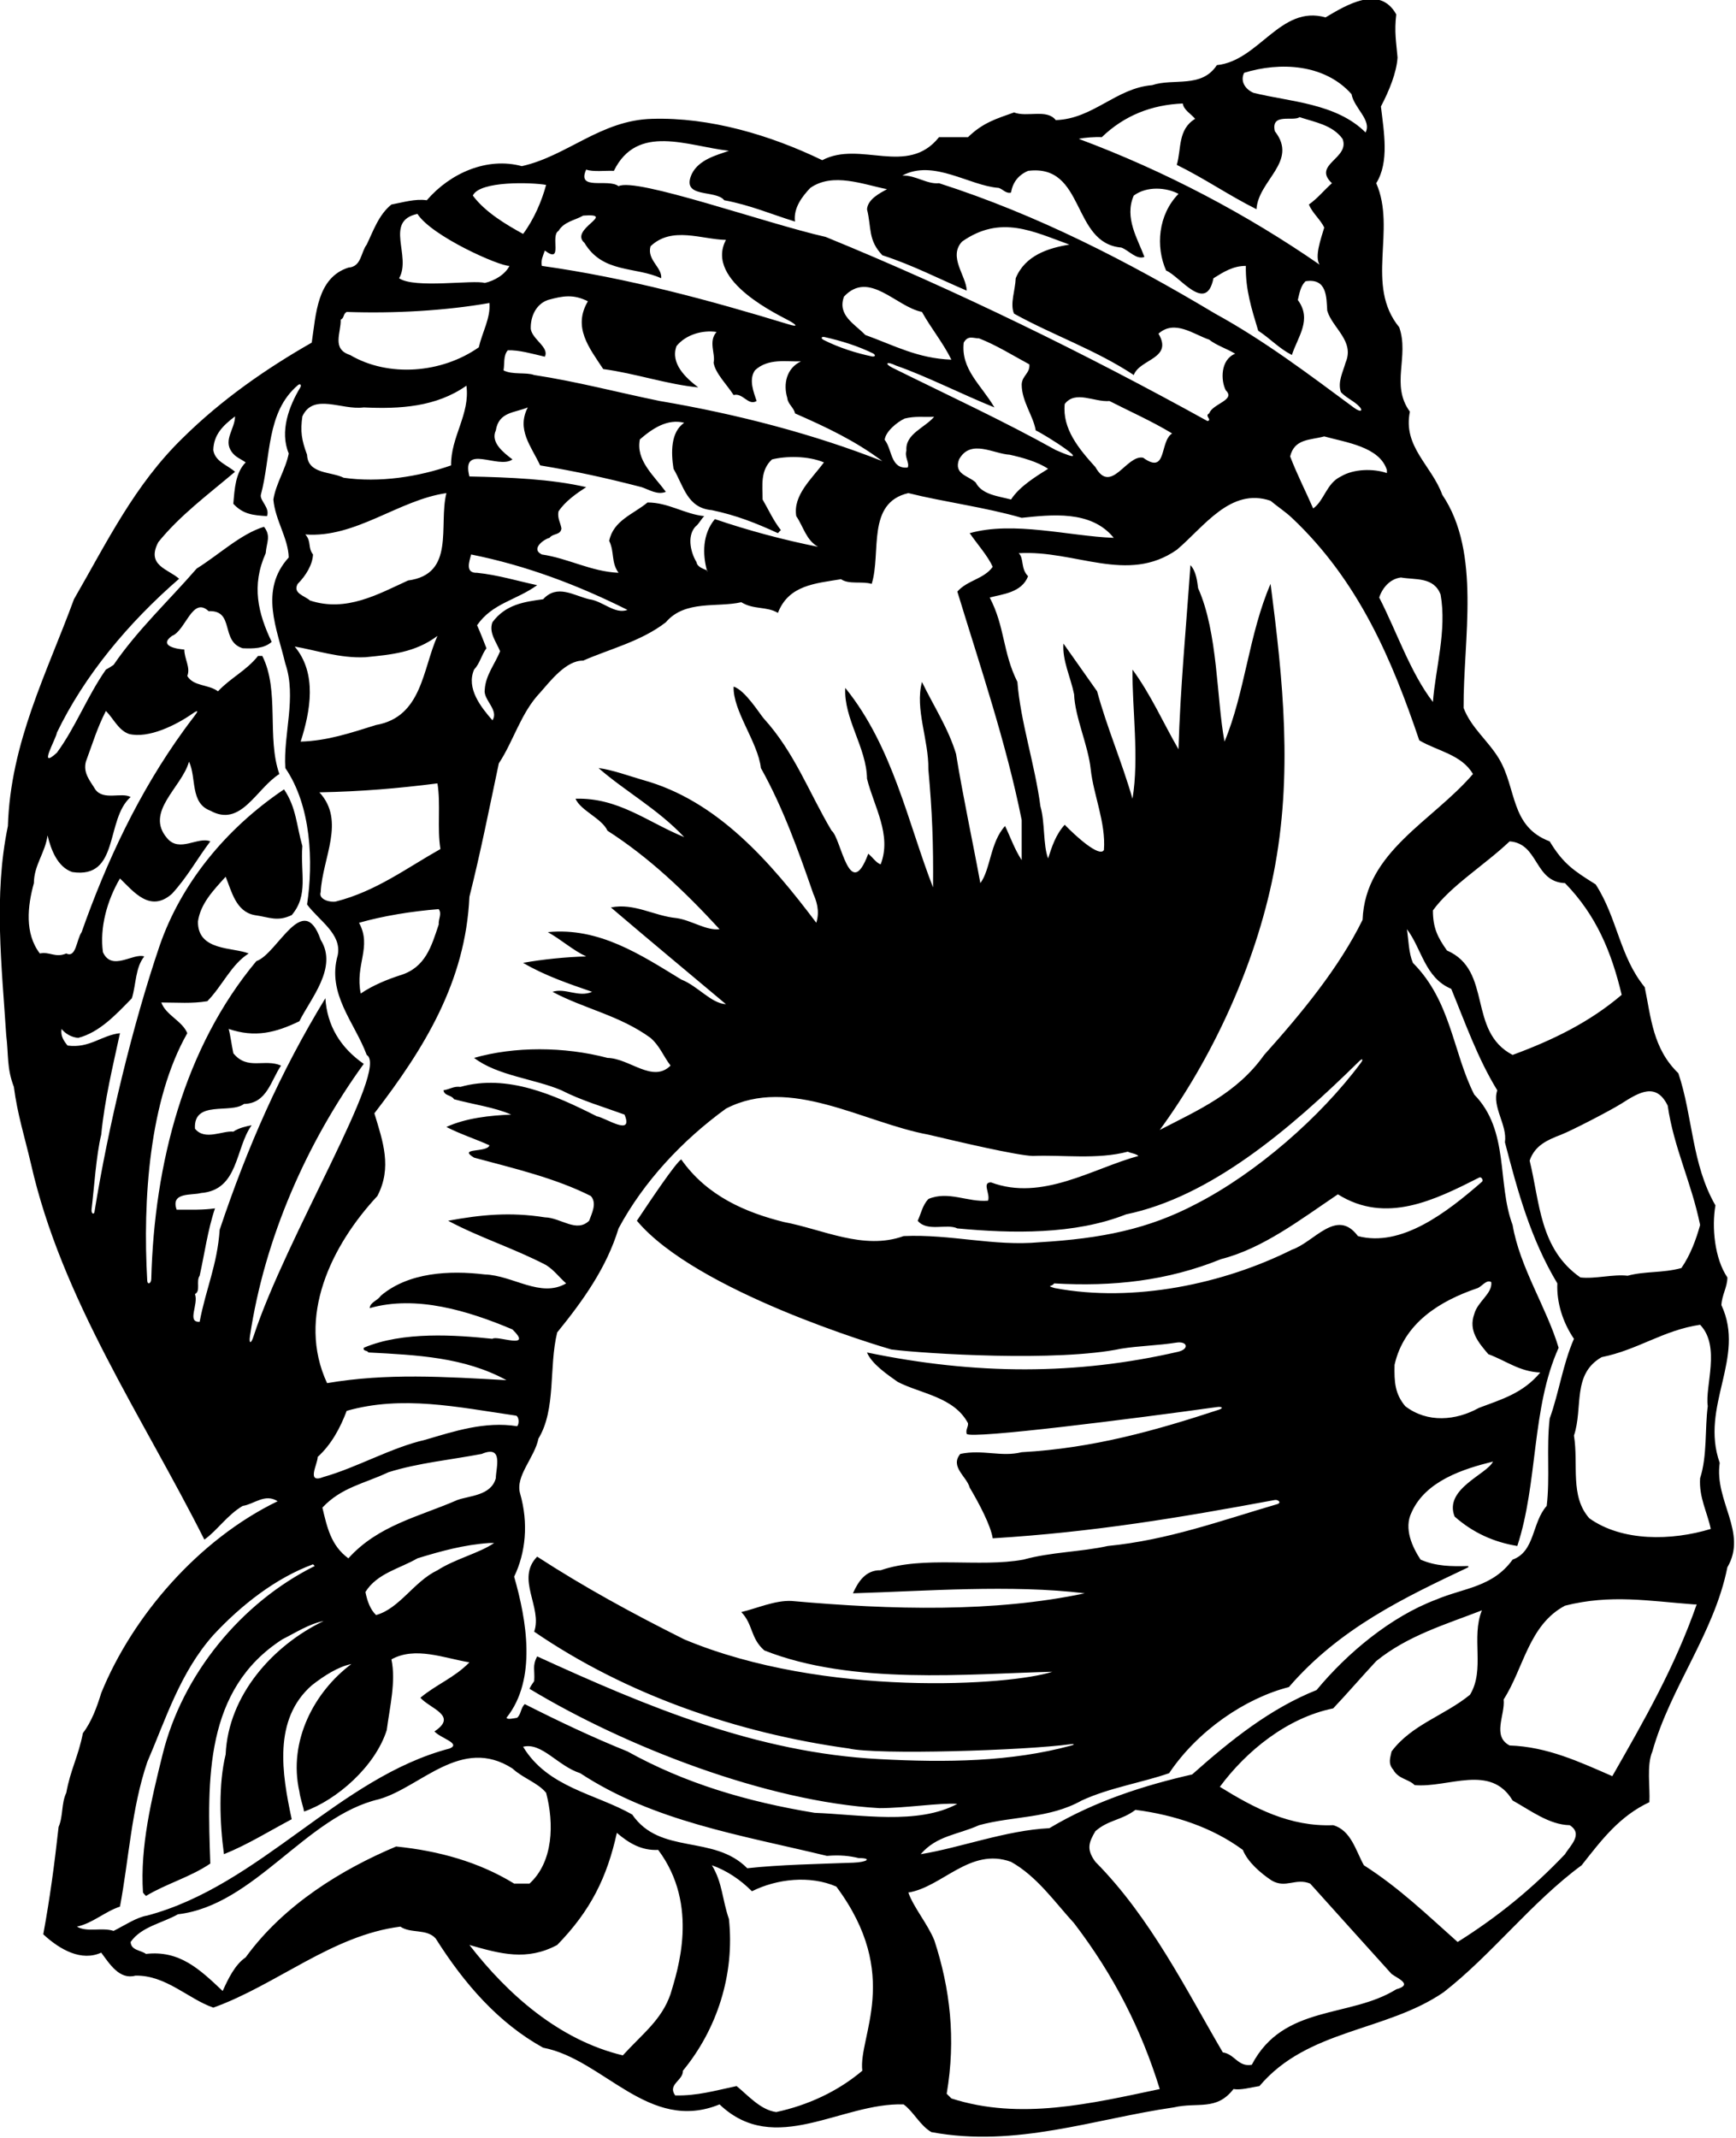 <?xml version="1.0" encoding="UTF-8"?>
<svg xmlns="http://www.w3.org/2000/svg" xmlns:xlink="http://www.w3.org/1999/xlink" width="497pt" height="612pt" viewBox="0 0 497 612" version="1.1">
<g id="surface1">
<path style=" stroke:none;fill-rule:nonzero;fill:rgb(0%,0%,0%);fill-opacity:1;" d="M 492.336 418.68 C 486.602 402.453 499.898 388.668 492.824 373.539 C 492.945 370.609 494.531 368.414 494.531 365.609 C 490.871 360.242 490.016 351.215 491.113 344.992 C 484.281 333.156 484.648 319.492 480.5 307.172 C 473.18 300.094 472.691 291.312 470.863 282.527 C 463.664 273.742 463.055 262.762 456.832 253.125 C 450.609 249.223 447.562 247.27 443.656 240.805 C 432.312 236.531 434.262 225.676 429.141 217.137 C 425.969 211.891 421.211 208.352 419.012 202.617 C 418.891 182.977 424.137 158.211 412.914 141.617 C 409.863 133.199 401.566 127.832 403.641 117.828 C 398.027 110.141 403.52 102.09 400.59 93.672 C 390.711 81.594 399.859 65.855 394.004 52.434 C 397.785 46.336 396.199 37.797 395.344 30.477 C 397.664 26.082 399.859 20.715 400.102 16.445 C 399.738 12.055 399.129 9.125 399.738 4.121 C 394.98 -4.418 385.465 1.438 379.484 4.977 C 366.555 1.316 360.453 17.422 348.375 18.641 C 343.984 25.352 336.055 22.301 329.832 24.375 C 319.461 25.23 312.996 34.012 302.258 34.379 C 299.695 31.086 294.086 33.648 290.305 32.184 C 285.18 34.012 281.398 35.109 277.129 39.258 C 274.441 39.258 271.516 39.258 268.832 39.258 C 259.805 50.605 246.262 40.113 235.402 45.848 C 220.52 38.648 203.195 33.523 186.727 34.012 C 171.965 34.379 162.445 44.629 149.395 47.555 C 139.512 44.871 128.898 49.508 122.188 57.316 C 118.895 56.828 115.355 57.926 112.062 58.535 C 108.402 61.465 106.816 66.223 104.984 70.004 C 103.277 72.199 103.52 76.348 99.738 76.59 C 90.711 79.52 90.469 90.012 89.246 98.062 C 76.191 105.504 63.383 114.41 52.281 125.391 C 38.496 138.812 30.688 155.035 21.172 171.508 C 13.484 192.492 2.992 212.5 2.262 236.41 C -1.887 256.297 0.551 276.914 1.773 296.191 C 2.504 302.289 1.895 305.586 3.969 311.074 C 4.945 318.762 7.141 325.715 8.848 333.035 C 17.633 371.832 40.691 405.258 58.504 440.641 C 62.039 438.199 65.09 433.562 69.484 431 C 72.777 430.512 75.828 427.34 79.488 429.66 C 57.039 440.516 38.008 462.355 28.98 484.559 C 27.758 488.586 26.172 492.855 23.734 496.027 C 22.391 502.859 20.195 506.398 18.977 513.105 C 17.512 516.156 18.121 519.816 16.777 522.867 C 15.559 533.727 14.34 542.996 12.387 553.609 C 17.266 558.125 23.367 561.418 28.98 558.855 C 31.418 562.152 34.227 566.664 38.738 565.445 C 47.402 565.203 53.988 572.156 61.066 574.594 C 79.121 568.129 95.102 553.855 114.621 551.414 C 117.672 553.488 122.188 551.902 124.75 554.832 C 132.922 567.762 142.684 578.988 155.492 586.062 C 172.816 589.355 185.75 610.586 206 602.289 C 221.859 617.418 240.895 601.68 258.703 602.289 C 261.633 604.484 263.34 608.266 266.637 610.219 C 290.914 614.734 313.238 606.438 336.055 603.145 C 342.887 601.559 348.254 604.242 353.133 597.898 C 355.328 598.262 358.137 597.41 360.574 597.043 C 374.359 580.695 396.688 581.551 413.277 570.203 C 427.066 559.469 438.531 544.34 452.809 533.848 C 458.664 526.406 463.664 519.816 472.203 515.789 C 472.449 511.52 471.352 505.301 473.059 501.273 C 478.184 482.973 490.75 467.48 494.531 448.57 C 500.387 438.566 490.75 429.66 492.336 418.68 Z M 464.227 315.832 C 469.27 312.613 474.141 309.664 477.449 316.441 C 479.16 328.398 484.281 338.523 486.723 350.602 C 485.625 354.629 483.918 359.266 481.355 362.926 C 475.988 364.391 470.863 363.777 465.984 365.121 C 461.715 364.633 456.711 366.098 452.441 365.609 C 440.73 357.434 440.852 344.016 437.922 332.18 C 439.41 327.789 443.066 326.242 446.906 324.762 C 449.996 323.566 461.281 317.711 464.227 315.832 Z M 442.805 431 C 438.531 435.758 439.508 444.055 433.043 446.371 C 427.309 454.305 419.137 454.426 411.082 457.84 C 398.152 462.723 385.707 473.09 376.922 483.703 C 363.746 488.949 352.402 497.98 341.301 507.859 C 327.879 510.91 313.484 515.426 300.43 523.234 C 287.984 523.844 274.93 528.844 263.586 530.676 C 268.223 525.309 274.078 525.184 280.301 522.379 C 290.18 519.695 300.309 520.551 309.699 515.305 C 317.633 511.645 327.023 510.18 334.711 507.496 C 342.887 495.297 356.551 486.023 368.992 482.852 C 383.512 466.016 402.055 457.23 420.355 448.57 C 420.355 448.445 420.355 448.324 420.355 448.203 C 415.477 448.324 411.203 448.324 406.691 446.371 C 404.371 442.836 401.812 437.469 404.129 432.832 C 408.156 423.805 419.012 420.387 427.43 418.312 C 425.723 421.973 413.277 426.121 416.449 434.051 C 421.695 438.688 427.676 441.371 434.387 442.469 C 440.363 424.289 438.41 403.062 446.219 385.738 C 442.805 374.27 435.117 362.805 433.043 350.602 C 428.527 338.523 432.188 323.641 422.062 313.27 C 415.965 301.316 415.477 286.555 404.496 275.574 C 403.273 272.645 403.273 269.105 402.785 265.934 C 407.059 271.547 407.91 279.844 415.477 283.016 C 419.5 292.773 423.039 302.902 428.652 312.051 C 427.066 316.809 431.578 321.934 430.848 326.934 C 434.508 340.965 438.168 354.508 445.852 367.316 C 445.609 372.809 447.438 378.539 450.609 383.176 C 447.438 390.375 446.34 398.551 443.656 405.992 C 442.68 414.531 443.777 422.949 442.805 431 Z M 426.09 387.57 C 431.336 389.52 434.996 392.57 440.973 392.816 C 435.973 398.793 429.871 400.5 423.406 402.941 C 416.816 406.602 408.645 407.332 402.301 402.453 C 399.371 398.914 399.129 395.621 399.25 390.617 C 401.934 378.664 412.18 372.32 423.039 368.66 C 424.258 368.172 425.602 366.098 426.941 366.949 C 427.309 370.246 423.039 372.441 422.062 376.102 C 420.355 380.859 423.281 384.273 426.09 387.57 Z M 424.289 338.211 C 414.105 347.102 401.152 357.051 388.758 353.773 C 382.656 345.602 376.312 355.484 369.848 357.68 C 350.285 367.461 324.574 372.914 301.953 368.656 C 299.312 367.871 301.281 368.293 301.77 367.316 C 318.605 368.293 334.223 366.586 349.594 360.363 C 361.551 357.312 372.164 349.141 383.023 341.82 C 396.809 350.48 410.84 343.406 423.406 337.062 C 424.121 336.602 424.73 337.824 424.289 338.211 Z M 432.188 240.805 C 440.605 241.414 439.145 252.395 448.051 252.758 C 457.078 262.031 461.348 272.523 464.273 284.723 C 455.125 292.531 444.633 297.656 433.043 301.926 C 419.988 295.094 427.43 277.77 414.254 272.035 C 411.57 268.254 410.23 265.57 410.23 260.566 C 415.352 253.492 424.992 247.637 432.188 240.805 Z M 421.695 221.527 C 410.105 235.07 390.832 243.73 390.098 263.25 C 383.391 276.914 372.652 289.969 361.918 301.926 C 354.109 312.906 343.129 317.664 332.027 323.398 C 346.789 303.266 359.355 276.551 364.602 250.074 C 370.215 221.77 367.285 194.32 363.746 167.113 C 357.523 181.512 356.426 198.227 350.57 212.254 C 348.254 200.055 348.742 181.145 343.008 168.336 C 342.762 166.629 342.52 163.578 340.812 161.746 C 339.59 179.316 337.883 197.129 337.395 214.449 C 333.004 206.887 329.586 198.957 324.219 191.637 C 324.098 202.496 326.172 217.012 324.219 228.602 C 321.168 217.988 316.898 208.23 314.094 197.859 C 310.922 193.344 307.629 188.711 304.453 184.195 C 304.09 189.074 306.527 193.832 307.504 198.715 C 307.75 205.301 311.531 213.23 312.262 220.184 C 313.051 227.504 316.645 235.551 316.043 243.27 C 314.812 245.539 307.871 239.219 304.82 236.047 C 302.258 238.852 301.16 242.266 300.062 245.684 C 298.598 241.902 299.211 235.434 297.867 230.801 C 296.281 218.723 292.133 206.52 291.277 195.176 C 287.008 186.637 287.742 179.438 283.348 171.02 C 286.887 170.043 292.5 169.676 294.328 164.918 C 292.133 162.723 293.23 159.797 291.645 158.332 C 307.871 157.355 322.754 167.238 336.906 157.355 C 344.715 150.766 352.277 139.422 363.746 143.324 C 365.453 144.789 367.895 146.375 369.848 148.203 C 389 166.262 398.516 188.832 406.324 211.891 C 411.449 214.938 418.402 215.914 421.695 221.527 Z M 265.781 220.184 C 266.879 232.262 267.246 241.414 267.121 253.98 C 260.047 235.922 255.656 213.719 241.992 196.883 C 241.504 205.668 248.09 213.965 248.215 222.867 C 250.164 230.801 255.41 238.973 252.117 247.391 C 250.773 246.902 249.801 245.316 248.578 244.34 C 243.211 258.738 240.77 239.703 238.086 237.754 C 231.668 226.98 227.48 215.34 218.691 205.676 C 217.621 204.504 213.32 197.492 210.027 196.516 C 209.781 203.473 216.98 212.379 217.836 219.82 C 224.18 231.164 228.57 243.488 232.84 255.809 C 233.668 257.668 234.793 260.688 233.695 264.105 C 220.641 246.781 205.391 229.09 184.039 223.234 C 180.258 222.137 175.258 220.309 171.352 219.82 C 179.039 226.527 188.312 231.531 195.875 239.582 C 185.383 235.312 177.086 228.238 164.766 228.602 C 166.23 232.02 172.328 234.215 173.914 237.754 C 185.871 245.438 195.996 255.078 206 265.934 C 202.219 266.422 197.949 263.371 193.68 262.762 C 187.215 262.152 181.602 258.371 174.891 259.715 C 186.48 269.594 196.363 277.77 207.832 287.406 C 203.562 287.164 199.902 282.281 195.02 280.332 C 183.43 273.254 171.477 265.324 156.836 266.789 C 160.617 268.863 163.91 271.914 167.816 273.742 C 162.203 273.863 155.129 274.598 149.758 275.574 C 155.98 279.234 162.812 281.551 169.523 283.867 C 165.617 285.578 161.836 282.648 158.176 283.867 C 167.328 288.75 177.332 290.578 186.238 297.047 C 188.922 299.363 189.898 302.289 191.973 304.977 C 186.848 310.098 180.258 302.902 173.914 302.777 C 161.473 299.484 147.195 299.484 135.73 302.777 C 142.438 307.902 153.055 308.758 160.738 312.051 C 166.473 314.98 172.449 316.688 178.797 319.004 C 181.48 325.473 173.305 319.859 170.863 319.492 C 158.785 313.395 145.246 307.293 131.824 311.074 C 129.871 310.832 129.02 311.684 126.945 312.051 C 127.312 313.758 129.141 313.27 129.996 314.613 C 135.363 316.078 141.707 316.93 146.344 319.004 C 140.242 319.25 133.41 319.98 127.801 322.543 C 131.824 324.617 136.094 325.961 140.121 327.789 C 139.512 329.984 130.848 328.398 135.73 331.328 C 147.074 334.379 159.031 337.184 169.156 342.309 C 170.988 344.383 169.402 347.309 168.668 349.383 C 165.008 352.922 160.617 348.527 155.98 348.406 C 145.977 346.82 137.559 347.676 128.285 349.383 C 137.438 354.262 146.953 357.191 156.348 362.07 C 158.785 363.656 159.887 365.363 162.082 367.316 C 154.762 371.586 146.832 365 138.777 364.754 C 128.652 363.535 116.941 364.145 109.012 370.855 C 108.035 372.32 105.961 372.684 105.84 374.395 C 119.137 370.609 134.02 375.125 146.711 380.492 C 152.809 386.473 142.195 382.078 140.977 383.176 C 130.484 382.078 115.355 380.98 104.133 385.738 C 103.887 386.836 105.105 386.348 105.473 387.082 C 119.383 387.812 132.922 388.422 145 395.012 C 127.312 394.035 110.719 392.938 93.641 395.863 C 84.855 376.953 94.859 356.461 108.035 342.309 C 112.305 334.133 109.621 326.691 107.18 318.641 C 121.453 300.094 133.289 280.941 134.387 256.664 C 137.559 244.098 140.121 231.164 142.805 218.477 C 146.953 212.254 149.148 203.961 154.641 198.227 C 157.445 195.055 162.082 188.953 166.961 189.074 C 174.402 185.781 183.555 183.586 190.629 178.094 C 196.117 171.629 205.391 173.945 212.223 172.359 C 215.762 174.559 219.422 173.461 222.715 175.41 C 225.766 167.48 233.328 166.992 240.77 165.773 C 243.09 167.359 246.75 166.262 249.555 167.113 C 252.359 158.211 247.969 143.934 260.047 141.129 C 270.297 143.691 282.008 145.156 292.5 148.203 C 300.797 147.352 312.387 145.887 318.852 153.938 C 306.039 153.449 290.18 149.059 277.613 152.598 C 279.812 155.77 282.859 159.184 284.203 162.234 C 281.641 165.773 277.004 166.016 274.078 169.312 C 280.664 190.906 288.105 212.742 292.5 234.703 C 292.5 239.094 292.5 241.777 292.5 246.172 C 290.426 243 289.328 239.703 287.742 236.41 C 283.473 241.047 283.594 248.855 280.664 252.758 C 278.469 240.805 275.664 227.871 273.711 215.793 C 271.516 208.473 267.246 202.008 263.949 195.176 C 261.879 202.984 265.902 211.645 265.781 220.184 Z M 130.973 429.293 C 120.113 434.051 108.277 436.492 99.738 446.008 C 94.738 442.348 93.641 437.102 92.297 431.488 C 97.785 425.633 104.254 424.656 111.207 421.363 C 119.746 418.68 129.02 417.824 137.926 416.117 C 144.27 413.434 141.949 420.266 141.949 423.07 C 140.609 428.074 134.387 428.074 130.973 429.293 Z M 141.465 441.613 C 137.191 444.543 130.359 446.129 125.238 449.422 C 118.527 452.594 114.379 460.402 107.668 462.234 C 105.961 460.648 105.105 458.086 104.617 455.645 C 107.914 450.277 114.5 448.934 119.504 446.008 C 126.215 443.934 132.922 442.102 140.121 441.613 C 140.609 441.613 140.977 441.613 141.465 441.613 Z M 121.699 412.09 C 112.062 414.285 102.18 420.02 92.664 422.703 C 87.539 424.777 90.957 419.047 90.957 416.973 C 94.859 413.434 97.422 408.676 99.25 403.797 C 115.109 399.281 130.848 402.695 147.562 405.137 C 148.539 405.137 148.781 407.453 148.051 408.188 C 138.777 406.723 129.996 409.652 121.699 412.09 Z M 102.789 264.105 C 109.621 262.152 117.797 260.812 125.602 260.199 C 126.578 261.543 125.48 263.008 125.602 264.594 C 123.527 270.816 121.82 276.914 114.621 279.109 C 111.207 280.211 106.816 281.918 103.277 284.355 C 101.57 276.062 106.57 271.059 102.789 264.105 Z M 91.441 226.773 C 103.52 226.527 113.648 225.676 125.238 224.211 C 126.215 230.188 125.113 237.02 126.09 243 C 116.332 248.488 107.668 255.078 96.199 258.004 C 94.738 258.371 91.078 257.516 91.809 255.32 C 92.297 245.562 99.008 234.945 91.441 226.773 Z M 84.367 185.051 C 90.223 186.023 97.297 188.465 104.617 188.098 C 112.062 187.367 118.895 186.758 125.238 182 C 120.969 191.516 120.844 205.18 107.668 207.496 C 100.227 209.816 93.762 212.012 86.074 212.254 C 88.883 203.473 90.832 192.734 84.367 185.051 Z M 87.418 152.965 C 101.812 154.062 114.137 143.082 127.801 141.129 C 125.48 150.402 130.484 164.309 116.82 166.141 C 108.277 170.043 99.129 175.289 88.758 171.871 C 87.051 170.41 83.758 169.801 85.223 167.113 C 87.66 164.676 89.492 161.504 89.613 158.695 C 88.027 156.621 89.246 155.035 87.418 152.965 Z M 141.949 123.195 C 142.805 117.828 147.32 118.191 151.102 116.605 C 147.809 122.949 152.078 127.711 154.641 133.199 C 164.887 134.906 173.305 136.738 183.676 139.422 C 185.871 140.152 188.188 141.738 190.629 140.762 C 187.215 136.129 181.969 131.734 183.188 125.758 C 186.848 122.586 191.117 119.777 195.875 121 C 191.973 123.684 192.094 129.539 192.824 134.176 C 195.754 139.176 196.73 145.398 203.805 146.008 C 210.758 147.473 216.371 149.668 222.715 152.598 C 223.082 152.23 223.203 151.988 223.57 151.742 C 221.371 148.938 220.031 145.887 218.324 142.961 C 218.324 138.934 217.59 134.664 221.008 131.492 C 224.91 130.516 231.254 130.395 235.891 132.344 C 232.352 137.102 226.984 141.738 227.961 147.719 C 230.035 150.766 230.766 154.551 234.184 156.5 C 224.422 154.551 214.297 151.863 204.66 148.57 C 201.078 152.867 201.121 158.559 202.379 163.258 C 202.566 163.367 202.629 163.465 202.465 163.578 C 202.434 163.473 202.406 163.363 202.379 163.258 C 201.742 162.887 199.602 162.398 199.414 160.895 C 197.949 158.574 196.484 153.695 199.047 150.766 C 200.145 149.914 200.633 148.691 201.609 147.719 C 195.875 147.105 191.359 143.812 185.383 143.812 C 181.234 147.23 175.621 148.938 174.402 154.793 C 175.988 158.086 174.891 160.895 177.086 163.941 C 169.156 163.578 162.691 159.797 155.129 158.695 C 151.832 157.109 155.738 154.305 157.324 153.938 C 158.301 152.598 160.496 153.207 160.738 151.254 C 160.496 149.668 159.52 148.328 159.887 146.375 C 161.836 143.445 165.008 141.25 167.816 139.422 C 157.812 137.102 145.855 136.613 134.387 136.371 C 131.945 126.734 142.684 134.418 146.711 131.492 C 144.148 129.539 140.363 126.609 141.949 123.195 Z M 151.953 94.16 C 151.832 90.621 153.418 87.082 156.836 85.863 C 161.227 84.645 164.156 84.156 168.305 86.23 C 163.91 93.672 168.668 99.527 172.695 105.629 C 181.844 106.848 190.996 110.02 199.902 110.871 C 196.363 108.188 191.848 104.039 193.68 99.039 C 196.363 95.746 201.121 94.402 205.148 95.012 C 202.707 97.695 204.902 101.355 204.293 103.797 C 204.781 106.848 208.074 110.02 210.027 113.07 C 212.711 112.336 214.176 116.242 216.613 114.777 C 215.762 112.215 214.297 108.676 216.129 105.992 C 219.91 102.453 225.156 103.555 229.305 103.43 C 225.156 105.383 224.18 109.898 225.398 113.922 C 225.52 115.633 227.352 116.73 227.594 118.316 C 236.5 122.219 244.797 126.121 252.605 131.98 C 233.086 124.293 211.246 118.559 188.922 114.777 C 176.965 112.336 165.008 109.164 152.93 107.336 C 150.734 106.48 146.586 107.336 144.148 105.992 C 144.512 104.164 144.023 101.844 145.367 100.258 C 148.539 100.137 152.32 101.234 155.98 102.09 C 157.324 99.406 152.441 97.211 151.953 94.16 Z M 275.906 98.062 C 277.129 95.867 278.59 96.844 280.301 96.844 C 285.301 98.797 289.938 101.723 294.695 104.285 C 294.938 106.848 292.621 107.457 292.5 110.02 C 292.5 114.898 295.793 118.926 296.523 123.195 C 298.844 124.172 315.191 134.539 302.258 128.809 C 287.383 120.516 271.312 113.086 255.562 105.289 C 253.062 104.039 253.812 103.289 256.523 104.637 C 265 107.562 275.551 112.93 284.691 116.605 C 280.91 110.141 275.055 105.75 275.906 98.062 Z M 304.82 115.633 C 307.871 111.605 313.238 115.145 317.633 114.777 C 323.609 117.828 329.711 120.512 335.566 124.051 C 331.906 126.367 334.223 136.004 327.27 131.004 C 322.512 130.027 318.117 141.738 313.605 133.688 C 308.848 128.441 304.09 122.707 304.82 115.633 Z M 300.062 134.176 C 296.77 136.25 291.891 139.176 289.449 142.961 C 285.789 141.984 281.152 141.617 279.324 138.078 C 277.25 136.129 272.98 135.762 274.566 131.492 C 277.859 125.512 284.445 129.906 289.082 130.148 C 292.379 130.883 297.012 132.102 300.062 134.176 Z M 259.496 128.934 C 258.887 130.883 260.473 132.469 259.863 133.812 C 254.859 134.301 255.473 128.566 253.273 125.883 C 253.52 123.562 256.691 120.879 259.008 119.781 C 262.059 119.051 264.133 119.414 267.426 119.293 C 264.742 122.465 259.133 124.176 259.496 128.934 Z M 247.727 95.867 C 244.676 92.695 239.672 90.254 241.625 84.887 C 248.824 77.199 256.508 87.816 263.949 89.277 C 266.512 93.914 270.051 98.184 272.367 102.941 C 262.73 102.578 256.145 98.918 247.727 95.867 Z M 249.891 101.125 C 250.793 101.566 250.613 102.215 249.57 101.996 C 245.27 101.098 240.285 99.559 235.805 97.297 C 234.914 96.848 235.125 96.258 236.074 96.469 C 240.883 97.555 245.527 98.992 249.891 101.125 Z M 143.172 186.391 C 141.707 190.051 139.023 193.223 138.777 197.371 C 138.289 200.301 142.926 203.227 140.977 206.156 C 137.68 202.371 133.41 197.004 135.73 191.637 C 137.438 189.809 137.805 187.488 139.266 185.535 C 138.414 183.34 137.559 181.145 136.582 178.949 C 140.977 172.605 147.684 171.871 153.785 167.48 C 148.051 166.262 142.562 164.555 136.582 163.941 C 133.047 164.066 134.387 160.648 134.875 158.695 C 150.734 161.867 165.496 167.48 179.648 174.559 C 175.988 175.898 172.574 171.996 168.668 171.508 C 164.156 170.41 159.52 167.113 155.492 171.508 C 150.125 172.238 144.758 172.973 140.977 178.094 C 139.879 181.023 142.074 183.707 143.172 186.391 Z M 401.078 165.285 C 405.227 166.016 410.473 165.039 412.426 170.164 C 414.254 180.414 410.961 191.27 410.23 200.91 C 403.762 192.492 399.98 181.023 394.855 171.02 C 395.711 168.336 397.906 165.652 401.078 165.285 Z M 397.055 134.539 C 397.055 134.906 397.055 135.152 397.055 135.395 C 393.148 134.055 387.535 134.176 383.879 136.371 C 379.73 138.324 379.117 143.324 375.945 145.52 C 373.996 141.008 371.312 135.762 369.359 130.637 C 370.578 125.512 375.094 126 379.117 124.902 C 385.219 126.609 394.98 127.832 397.055 134.539 Z M 356.184 20.836 C 366.43 17.664 379.242 18.273 386.926 26.938 C 387.66 30.965 392.781 34.379 390.953 37.918 C 382.535 29.5 369.113 29.133 358.867 26.57 C 356.551 25.594 354.965 23.277 356.184 20.836 Z M 315.434 39.258 C 321.902 33.035 329.711 29.988 338.613 29.621 C 338.859 31.449 340.934 32.551 342.152 34.012 C 337.152 37.062 338.25 42.555 336.906 47.188 C 345.082 51.215 351.668 55.852 359.723 59.879 C 360.211 51.582 371.801 46.215 364.969 37.551 C 363.746 32.184 370.336 34.867 372.043 33.523 C 376.434 34.988 381.438 35.723 384.363 39.746 C 386.562 45.359 375.582 47.066 381.316 52.434 C 378.754 54.754 377.289 56.703 374.727 58.535 C 375.703 60.977 378.02 62.805 379.117 65.121 C 378.145 68.418 376.312 73.418 377.777 75.738 C 357.16 61.465 333.734 49.02 308.848 39.746 C 310.312 39.383 313.605 39.137 315.434 39.258 Z M 285.91 53.777 C 287.133 54.145 287.984 55.484 289.449 55.117 C 289.938 52.191 291.523 50.117 294.328 48.898 C 310.801 46.824 306.652 69.637 321.047 70.855 C 323.242 71.711 325.316 74.395 327.637 73.539 C 325.805 68.539 321.777 62.316 324.586 55.973 C 328.367 53.168 333.98 53.656 337.395 55.484 C 331.539 61.465 330.809 70.613 333.855 77.445 C 337.641 78.91 345.324 90.012 347.398 79.641 C 350.328 77.812 353.012 76.102 356.672 76.102 C 356.551 82.812 358.258 88.18 360.211 94.648 C 363.746 96.965 366.066 99.648 369.848 101.602 C 371.555 96.355 375.703 91.477 371.555 85.863 C 372.043 83.91 372.285 81.961 373.75 80.496 C 379.973 79.52 379.73 85.133 379.973 88.914 C 381.438 93.914 387.902 97.574 385.219 103.797 C 384.488 106.48 382.902 109.285 383.879 112.215 C 385.109 113.602 387.098 114.535 388.562 115.789 C 390.566 117.512 389.75 118.258 387.633 116.691 C 374.742 107.168 362.035 97.523 347.887 89.766 C 323 74.883 297.012 61.465 268.832 52.434 C 265.414 52.801 262.121 50.117 258.34 50.238 C 267.246 45.48 277.492 53.168 285.91 53.777 Z M 167.816 48.531 C 169.645 49.262 173.672 48.773 175.746 48.898 C 182.453 35.234 196.852 41.82 208.684 43.164 C 205.27 44.383 200.145 45.602 198.07 49.75 C 194.777 56.949 204.902 54.145 207.344 57.316 C 214.664 58.656 220.887 61.34 227.594 63.414 C 227.105 59.512 229.668 56.219 231.988 53.777 C 238.453 49.262 247.113 52.801 253.945 54.145 C 251.996 55.242 248.457 56.949 248.215 59.879 C 249.555 65.367 248.457 68.66 252.605 73.055 C 261.266 75.859 268.711 79.762 276.762 83.18 C 276.641 78.91 271.395 73.539 275.418 69.148 C 286.52 61.34 295.914 66.344 306.164 70.004 C 300.184 70.98 293.477 73.055 290.789 79.641 C 290.668 83.059 289.082 86.961 290.305 89.766 C 301.281 95.867 313.727 100.137 324.586 107.336 C 326.293 102.699 335.93 102.699 331.66 95.5 C 336.297 91.352 341.785 95.746 346.18 97.211 C 348.133 98.797 351.18 99.77 353.621 101.234 C 349.352 102.941 349.473 108.922 350.938 111.727 C 353.863 114.531 347.156 115.508 346.18 118.316 C 344.715 119.047 347.156 120.145 345.691 120.512 C 311.043 101.355 273.711 83.059 236.379 67.809 C 219.543 64.023 182 50.668 177.086 53.289 C 174.16 50.973 165.008 54.754 167.816 48.531 Z M 159.887 66.098 C 161.473 63.414 164.645 63.051 166.961 61.707 C 176.844 60.977 162.812 65.609 167.328 69.516 C 172.574 78.301 181.969 76.227 189.285 79.641 C 189.652 76.59 185.141 74.395 186.238 70.492 C 192.336 64.637 200.879 68.539 207.832 68.66 C 201.562 80.539 223.672 90.453 226.219 91.949 C 228.41 93.238 228.156 93.559 225.797 92.836 C 203.242 85.949 179.535 79.527 155.129 76.102 C 154.762 74.516 155.492 73.176 155.98 71.711 C 161.348 75.738 157.445 67.441 159.887 66.098 Z M 156.348 52.922 C 155.129 57.438 152.93 62.684 149.758 66.953 C 144.879 64.27 138.902 60.73 135.363 55.973 C 137.316 51.703 152.32 52.191 156.348 52.922 Z M 119.504 61.219 C 123.668 67.668 143.051 76.227 145.855 76.102 C 144.637 78.543 141.586 80.371 138.777 80.984 C 135.605 80.008 118.668 82.668 114.258 79.641 C 117.918 73.297 109.863 63.293 119.504 61.219 Z M 97.543 91.477 C 98.641 90.988 98.152 89.891 99.25 89.277 C 112.914 89.766 127.676 88.914 140.121 86.719 C 140.488 90.988 138.047 95.137 137.07 99.406 C 126.457 106.848 111.207 108.066 100.227 101.602 C 94.859 99.895 97.664 95.258 97.543 91.477 Z M 86.562 119.168 C 89.734 112.336 97.785 117.461 104.133 116.605 C 114.5 117.094 124.871 116.484 133.531 110.387 C 134.633 118.559 129.02 125.023 129.141 133.199 C 119.746 136.492 108.645 138.199 98.398 136.738 C 94.738 134.906 88.148 135.762 87.906 130.148 C 86.32 125.879 85.953 123.438 86.562 119.168 Z M 11.41 272.891 C 7.02 267.156 7.871 259.348 9.703 252.758 C 9.703 247.637 12.996 243.977 13.605 239.094 C 14.582 243.121 16.414 248.121 20.684 249.586 C 34.348 251.66 30.078 234.582 37.398 228.113 C 34.836 226.652 29.59 229.215 27.27 225.918 C 25.809 223.48 23.734 221.281 24.586 217.988 C 26.539 212.742 27.758 208.473 30.32 203.473 C 32.516 205.668 33.859 208.961 36.91 210.059 C 42.473 211.453 50.359 207.559 55.055 204.281 C 57.027 202.902 56.648 203.656 55.578 205.051 C 54.57 206.359 53.586 207.68 52.621 209.012 C 39.727 226.805 30.465 246.652 23.367 266.789 C 21.902 268.863 21.809 274.289 18.977 272.891 C 15.801 274.23 14.219 272.277 11.41 272.891 Z M 72.559 382.539 C 71.832 384.773 71.238 384.551 71.559 382.395 C 75.746 354.371 87.816 327.031 104.133 304.488 C 97.297 299.73 93.641 293.387 93.152 285.699 C 80.219 306.926 70.824 328.277 62.895 351.945 C 62.164 362.191 58.992 368.66 57.16 378.297 C 53.379 378.539 56.918 373.297 55.82 370.367 C 57.527 369.512 56.062 366.707 57.16 365.121 C 58.504 359.145 59.48 351.945 61.551 345.844 C 58.016 346.332 54.844 346.211 50.574 346.211 C 48.742 341.086 54.965 342.184 57.527 341.453 C 68.387 340.598 67.285 328.645 72.043 322.055 C 70.703 322.301 68.387 322.785 66.797 323.887 C 63.75 323.52 58.625 326.57 55.82 323.031 C 55.332 314.734 66.066 318.883 69.848 315.953 C 76.438 315.832 77.535 309.246 80.465 304.977 C 75.707 302.902 70.824 306.438 66.797 301.438 C 66.312 299.117 65.945 296.191 65.457 294.484 C 73.02 297.047 78.879 295.582 85.711 292.285 C 88.883 285.82 96.812 276.914 91.809 268.984 C 86.809 254.59 79.488 273.012 73.387 275.086 C 52.777 299.793 44.164 332.969 43.309 366.039 C 43.273 367.426 42.223 367.766 42.152 366.535 C 40.828 343.398 42.734 314.816 53.621 295.703 C 52.16 292.164 47.523 290.578 46.18 286.918 C 51.062 286.918 54.723 287.285 59.355 286.555 C 63.75 282.039 66.188 276.062 71.191 272.891 C 66.797 271.059 56.551 272.277 56.672 263.738 C 57.406 258.613 61.066 254.832 64.602 250.93 C 66.312 255.078 67.531 260.934 72.898 261.91 C 77.168 262.52 79.363 263.859 83.512 261.91 C 88.395 256.176 85.953 249.953 86.562 242.145 C 84.855 236.168 84.855 231.164 81.316 225.918 C 64.48 237.266 51.793 253.004 45.691 270.691 C 37.965 293.406 31 322.297 27.059 346.789 C 26.895 347.82 26.074 347.309 26.215 346.141 C 26.922 340.207 27.551 330.547 28.98 324.738 C 29.953 314.734 32.273 305.34 34.348 295.703 C 28.98 296.312 25.684 300.094 19.34 299.242 C 18.242 297.898 17.266 296.434 17.633 294.484 C 18.609 295.824 20.562 296.922 22.391 297.047 C 28.492 295.461 33.129 290.457 37.762 285.699 C 38.984 281.672 38.738 276.914 41.301 273.742 C 38.129 272.645 32.027 278.137 29.469 272.523 C 28.492 265.445 30.688 257.641 34.348 251.418 C 38.25 255.199 43 261.332 49.23 255.809 C 53.621 251.051 56.43 245.805 60.211 240.805 C 56.672 239.34 51.426 244.098 47.891 239.949 C 41.301 232.387 52.035 225.43 54.109 217.988 C 56.309 222.625 54.355 229.824 60.211 232.02 C 68.996 236.898 73.266 225.797 79.977 221.527 C 76.316 211.156 80.098 197.613 75.094 187.734 C 74.73 187.734 74.242 187.734 73.875 187.734 C 70.461 192.004 66.066 193.953 62.406 197.859 C 59.602 195.785 55.453 196.516 53.621 193.469 C 54.598 191.027 52.77 188.586 52.77 185.902 C 50.816 185.781 45.207 184.926 49.23 182 C 53.137 180.535 55.086 170.531 59.723 174.922 C 67.285 174.559 63.016 183.586 69.484 185.535 C 72.531 185.66 75.582 185.66 77.777 183.707 C 73.875 175.531 71.922 167.602 76.07 158.332 C 76.316 155.16 77.656 153.449 75.582 150.766 C 68.871 152.84 62.773 158.695 56.309 162.723 C 48.379 171.871 39.348 180.289 32.516 190.297 C 31.785 190.781 31.051 191.27 30.32 191.637 C 24.953 199.324 21.66 208.105 16.289 215.426 C 10.68 220.551 16.047 211.523 16.289 209.691 C 24.098 193.469 36.641 178.328 51.281 165.641 C 48.109 162.832 41.789 161.867 45.328 155.16 C 51.426 147.594 59.48 141.617 67.285 135.027 C 65.09 133.078 61.551 132.102 61.066 128.809 C 61.188 124.414 63.75 121.852 67.285 119.168 C 67.285 122.707 63.871 125.879 66.312 129.297 C 67.41 130.883 68.996 131.367 70.336 132.344 C 67.41 135.273 67.164 139.91 66.797 144.18 C 69.605 147.23 72.531 147.473 76.438 147.719 C 77.332 145.332 74.422 143.375 74.668 141.668 C 77.629 130.734 76.148 118.016 85.273 110.242 C 85.922 109.688 86.422 110.148 85.93 110.961 C 82.77 116.199 80.02 123.449 82.66 129.781 C 81.805 134.297 79 138.324 78.266 142.961 C 78.754 148.816 82.535 154.062 82.66 159.551 C 74.117 168.945 79.363 180.047 81.684 189.93 C 84.977 199.566 81.074 210.059 81.684 219.82 C 89.125 230.676 89.734 246.781 87.906 258.859 C 91.32 263.496 97.91 267.277 96.688 273.379 C 93.516 284.48 101.57 292.652 104.984 301.926 C 111.562 305.789 81.902 353.91 72.559 382.539 Z M 32.516 552.637 C 29.223 551.535 24.953 553.125 22.023 551.414 C 26.539 550.441 29.953 547.145 34.348 545.68 C 36.91 532.016 37.641 517.621 42.156 504.324 C 47.523 491.879 51.547 478.703 61.066 467.969 C 69.117 459.305 79 451.617 89.613 447.715 C 89.734 447.836 89.98 448.082 90.102 448.203 C 68.996 458.695 52.16 479.312 46.547 502.129 C 43.375 514.938 40.082 528.48 40.934 541.656 C 41.18 542.02 41.422 542.266 41.789 542.633 C 47.645 539.094 54.477 537.262 60.211 533.359 C 59.355 509.324 58.504 483.582 80.828 469.188 C 84.734 467.234 88.395 464.797 92.664 463.941 C 78.145 470.895 65.336 485.168 64.602 502.129 C 62.527 510.547 62.895 521.77 64.113 530.676 C 70.824 527.992 77.047 524.086 83.512 520.672 C 80.707 507.617 78.145 492.121 89.246 482.363 C 92.664 479.68 96.812 476.996 100.594 476.262 C 90.102 484.07 82.414 498.223 85.711 512.742 C 85.953 514.695 86.809 517.012 87.051 518.477 C 96.445 515.18 107.426 505.543 110.719 495.172 C 111.574 488.586 113.402 481.266 112.062 474.922 C 118.895 471.141 127.066 474.555 134.387 475.773 C 130.117 480.168 124.871 482.117 120.355 485.902 C 123.164 489.074 131.215 491.023 124.383 495.539 C 126.09 497.492 132.07 498.953 128.773 500.418 C 97.055 508.715 74.605 539.582 42.156 548.242 C 39.105 548.73 35.688 551.051 32.516 552.637 Z M 113.402 528.48 C 98.031 534.945 81.316 545.07 70.336 560.199 C 67.285 562.273 65.336 566.301 63.75 569.836 C 57.16 563.613 51.426 558.125 41.789 559.223 C 40.324 558.125 37.52 558.246 37.398 555.809 C 40.445 551.414 46.426 550.441 50.938 547.879 C 72.898 545.316 87.539 519.816 108.523 514.938 C 120.48 511.52 132.07 496.758 146.711 506.152 C 149.758 508.961 153.906 510.18 156.348 513.105 C 158.664 521.891 158.422 532.871 151.59 539.094 C 150.125 539.094 148.539 539.094 147.195 539.094 C 137.07 532.871 125.48 529.699 113.402 528.48 Z M 149.758 499.93 C 155.129 498.59 159.641 505.422 166.105 507.496 C 187.09 521.281 211.98 525.184 236.746 531.164 C 240.531 530.848 243.336 531.18 245.812 531.789 C 249.812 531.789 248.285 532.961 244.312 533.109 C 233.793 533.508 223.465 533.664 213.93 534.703 C 204.293 524.941 189.043 531.039 180.992 519.328 C 170.5 513.352 156.836 511.645 149.758 499.93 Z M 178.309 588.258 C 160.008 583.867 145.246 570.691 134.387 556.66 C 143.293 559.223 150.855 561.297 159.52 556.66 C 169.156 546.781 173.793 537.262 176.598 524.574 C 180.016 527.504 183.676 529.699 188.434 529.457 C 200.332 545.332 193.922 564.102 191.973 570.691 C 189.41 578.133 184 582 178.309 588.258 Z M 246.871 592.652 C 239.797 598.629 231.254 602.531 222.227 604.484 C 217.715 603.875 214.176 599.727 210.883 597.043 C 204.535 598.387 199.656 599.848 193.312 599.727 C 190.996 596.555 195.633 595.457 195.508 592.652 C 205.27 580.816 210.395 565.078 208.684 549.219 C 206.734 543.605 206.855 538.848 203.805 533.848 C 207.953 535.312 211.855 537.871 215.273 541.289 C 222.348 537.75 231.863 536.652 239.43 539.949 C 258.332 565.332 245.652 582.891 246.871 592.652 Z M 233.207 518.84 C 213.93 515.668 196.117 510.422 179.648 501.273 C 169.645 497.246 159.887 492.609 150.246 487.73 C 149.027 488.828 149.27 490.535 148.051 491.637 C 147.062 491.789 145.246 492.246 145 491.637 C 153.785 480.656 150.734 463.574 147.195 451.254 C 150.492 444.422 151.344 436.004 148.906 427.465 C 147.441 422.461 153.055 417.215 154.152 411.727 C 159.273 403.309 157.078 391.23 159.52 381.348 C 166.961 372.195 173.672 362.805 177.086 351.578 C 184.285 338.16 195.387 326.324 207.832 317.297 C 226.133 307.781 247.238 321.324 265.781 324.738 C 275.055 326.934 291 330.668 295.672 330.84 C 304.211 330.473 314.094 331.938 322.879 329.617 C 323.852 330.105 325.074 330.105 325.926 330.84 C 312.871 334.379 298.355 343.895 283.715 338.402 C 281.031 338.402 283.594 341.695 282.859 343.648 C 277.004 344.137 271.516 340.723 265.781 343.16 C 264.074 344.992 263.707 347.309 262.73 349.383 C 265.414 352.676 271.148 350.113 274.078 351.578 C 289.691 353.043 307.629 353.41 322.391 347.555 C 346.406 342.594 369.121 323.441 389.145 303.711 C 390.039 302.832 390.375 303.152 389.609 304.18 C 377.961 319.844 359.605 335.762 342.434 344.578 C 328.77 351.777 315.395 354.473 297.645 355.539 C 284.469 356.762 272.246 353.164 258.703 353.773 C 247.238 357.922 235.523 351.824 224.422 349.75 C 213.688 347.066 202.465 342.43 195.02 331.816 C 193.145 333.207 186.238 343.527 182.332 349.383 C 199.332 369.668 251.75 385.25 255.168 386.227 C 264.805 387.445 302.773 389.824 321 386 C 326.031 385.188 331.641 385.086 336.711 384.273 C 339.996 383.746 340.551 386.125 337.258 386.887 C 308.301 393.57 279.32 393.543 248.215 387.082 C 249.555 390.375 254.07 393.426 256.996 395.5 C 263.586 398.914 273.102 399.77 277.129 407.332 C 277.25 408.43 276.395 409.164 276.762 410.383 C 277.812 411.977 324.91 405.992 348.336 402.715 C 349.93 402.492 350.348 403.012 348.953 403.469 C 330.969 409.371 312.996 414.496 292.5 415.629 C 286.645 417.094 281.398 414.773 274.93 416.117 C 271.883 419.777 276.762 422.582 277.613 425.754 C 280.301 430.27 283.668 436.668 284.203 440.273 C 313.051 438.5 337.316 434.434 364.992 429.301 C 365.875 429.137 367.027 430.09 365.633 430.5 C 349.355 435.27 334.336 440.785 317.145 442.469 C 309.457 444.176 300.918 444.176 292.988 446.371 C 280.422 448.691 264.438 445.152 252.117 449.422 C 247.848 449.301 245.652 452.719 244.188 456.012 C 264.562 455.402 289.57 453.449 310.555 456.012 C 284.691 461.5 255.41 460.77 226.617 458.207 C 221.859 457.965 216.492 460.402 212.223 461.379 C 215.641 464.918 214.785 468.82 218.812 472.359 C 244.066 482.363 277.129 479.07 301.281 478.461 C 289.57 482.363 236 486 195.875 469.188 C 180.992 461.746 167.328 454.305 153.785 445.52 C 147.562 451.863 155.371 460.035 152.93 466.992 C 179.281 485.047 211.125 496.027 242.969 500.418 C 251 502.332 293.332 501 306.566 499.195 C 307.629 499.051 307.684 499.312 306.664 499.59 C 289.559 504.238 270.98 504.504 251.75 503.469 C 216.613 501.641 185.262 488.465 153.785 474.066 C 152.32 476.871 153.176 477.848 152.93 481.145 C 152.441 481.875 151.953 482.484 151.59 483.34 C 179.039 499.93 219.668 515.668 251.75 517.5 C 259.316 517.5 269.195 515.914 274.078 516.281 C 262.73 522.379 246.262 519.328 233.207 518.84 Z M 272.367 600.582 C 271.883 600.094 271.516 599.727 271.027 599.238 C 273.711 583.5 272.004 569.105 267.488 555.32 C 265.535 550.562 261.633 546.047 260.047 541.656 C 269.809 540.07 277.738 528.602 289.449 532.871 C 296.891 537.02 302.016 544.461 307.504 550.441 C 318.973 565.445 326.781 580.941 332.027 597.898 C 312.387 602.047 292.012 606.926 272.367 600.582 Z M 399.738 569.348 C 386.438 577.645 367.406 573.617 358.379 590.945 C 354.477 591.676 353.5 587.895 350.082 587.406 C 339.836 569.961 329.465 548.852 313.605 532.871 C 311 529.332 311.652 527.383 313.605 524.086 C 317.387 520.793 321.047 521.035 325.074 517.988 C 336.297 519.453 347.031 522.988 355.816 529.457 C 357.16 532.871 360.941 536.164 364.113 538.238 C 368.141 540.559 370.945 537.387 375.094 539.094 C 382.535 547.391 390.586 556.297 398.395 564.957 C 400.227 566.301 404.617 568.008 399.738 569.348 Z M 448.051 530.676 C 438.656 540.559 428.773 548.609 417.305 555.809 C 408.52 548 400.59 540.312 390.465 533.848 C 388.148 529.699 386.805 523.844 381.68 522.379 C 369.238 522.867 359.109 517.5 349.23 511.398 C 356.793 501.152 368.504 491.637 381.68 488.949 C 385.828 484.559 389.367 480.41 394.004 475.41 C 403.031 468.09 413.891 464.918 424.258 460.891 C 421.086 468.699 425.234 477.848 420.844 485.047 C 413.523 491.023 404.129 493.586 398.395 501.273 C 398.027 503.102 397.297 504.688 398.883 506.52 C 400.348 509.203 403.398 509.203 404.984 510.91 C 414.621 511.766 426.699 504.688 433.043 515.305 C 438.289 518.23 443.535 522.258 449.391 522.379 C 453.418 524.941 449.391 528.355 448.051 530.676 Z M 461.59 508.348 C 452.32 504.324 443.047 499.93 432.188 499.566 C 427.066 496.883 430.969 490.781 430.48 486.391 C 436.215 477.484 437.68 465.039 448.051 459.551 C 461.102 456.254 471.961 458.207 484.895 459.184 C 485.258 459.184 485.504 459.184 485.746 459.184 C 479.523 476.996 470.863 492.121 461.59 508.348 Z M 488.918 402.453 C 488.066 408.797 488.797 416.727 486.723 423.07 C 486.355 428.562 488.797 432.832 489.773 437.59 C 478.551 441.004 464.398 441.25 455.004 434.539 C 449.391 428.195 451.953 419.168 450.609 410.871 C 453.297 402.82 450 393.305 458.539 388.422 C 468.91 386.348 476.109 380.738 486.723 379.152 C 492.699 385.371 488.066 396.719 488.918 402.453 "/>
</g>
</svg>
